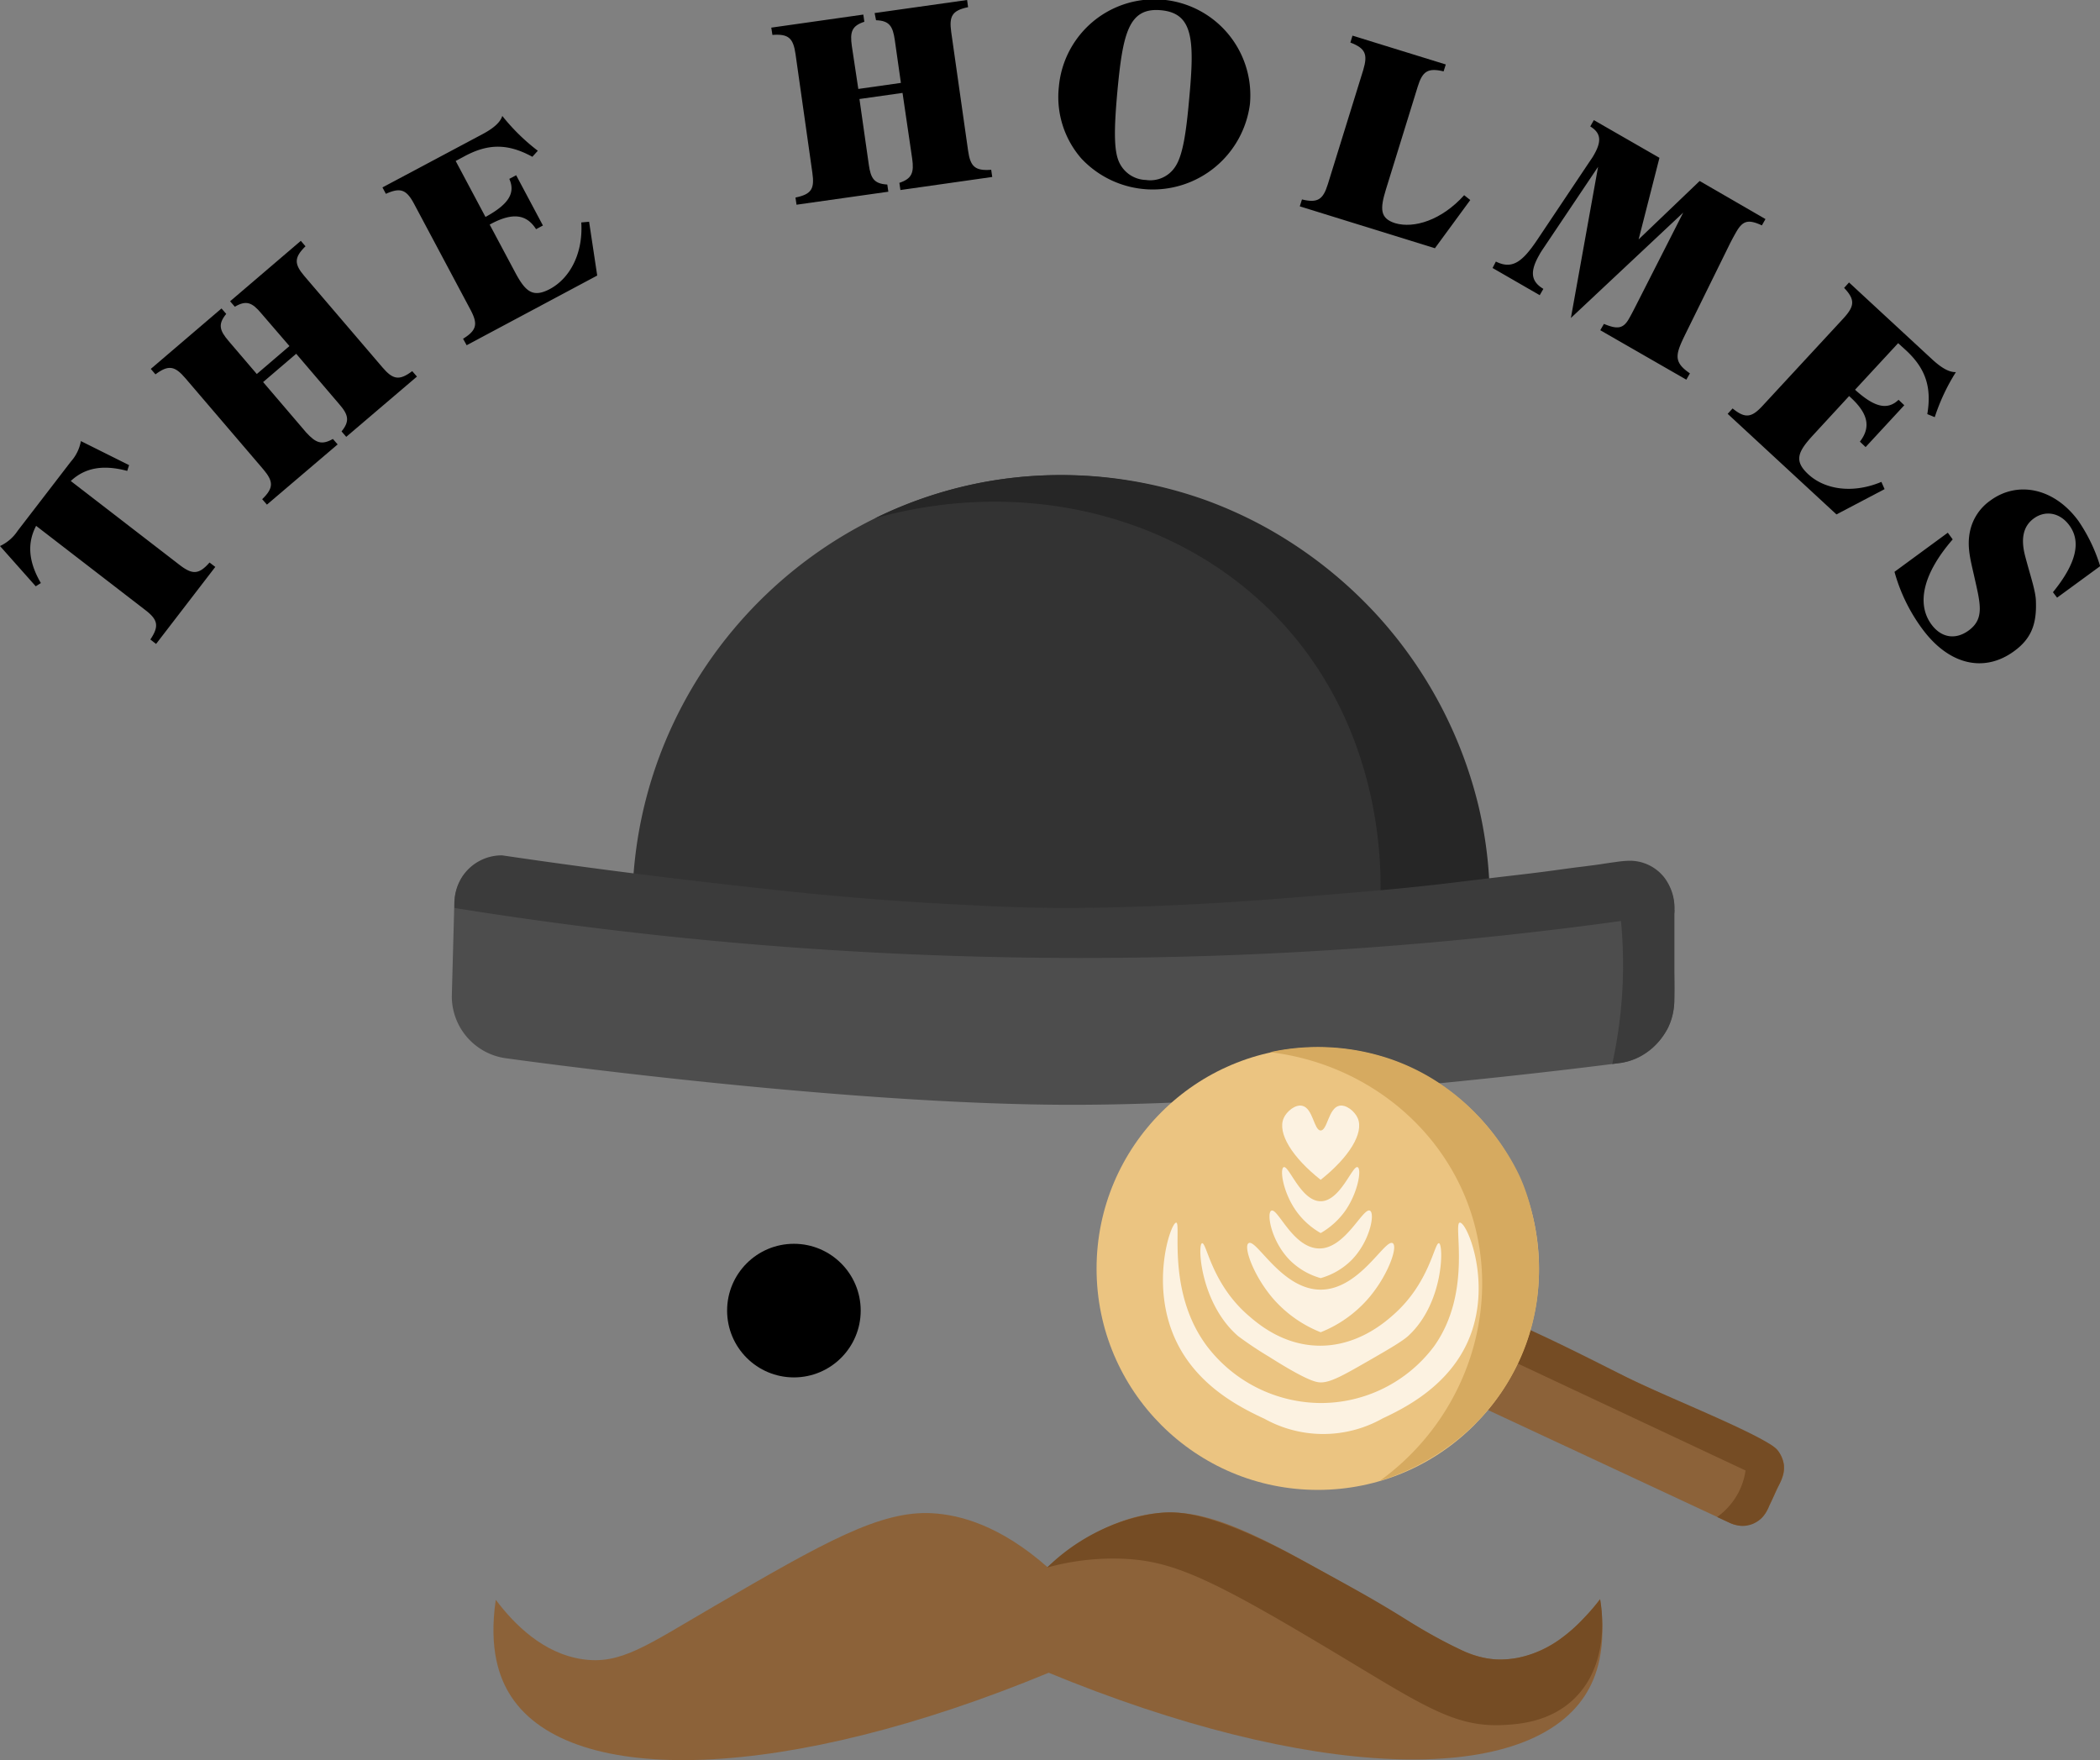 <svg xmlns="http://www.w3.org/2000/svg" viewBox="0 0 386.06 323.54"><rect x="0" y="0" width="386.06" height="323.54" fill="#808080" stroke="none"/><title>theholmes_logo_vector</title><g id="Colour"><g id="Moustache"><path id="Right" d="M249.71,345.06c9-8,16.5-9.81,21.4-10.09,9.56-.56,19.88,5.32,40.13,17.09,12.4,7.21,17.18,10.8,24.22,9.74,7.24-1.09,12.52-6.43,15.91-10.92,1.31,9-.61,14.4-2.85,17.8-11.07,16.83-50.68,15.52-98.81-4.4Z" transform="translate(-57.21 -56.92)" style="fill:#8c6239"/><path id="Left" d="M250,345.18c-9-8-16.49-9.81-21.39-10.1-9.56-.55-19.88,5.33-40.13,17.1-12.4,7.21-17.18,10.79-24.22,9.73-7.24-1.08-12.52-6.43-15.91-10.92-1.31,9,.61,14.4,2.85,17.81,11.07,16.82,50.68,15.52,98.8-4.4Z" transform="translate(-57.21 -56.92)" style="fill:#8c6239"/><path id="Shadow" d="M249.71,345.06a45.58,45.58,0,0,1,14.27-1.6c9.07.47,16.08,3.7,39.27,17.63,15.88,9.54,21.55,13.4,30.47,12.91,2.77-.15,8.52-.55,12.95-4.89,6.71-6.58,4.94-16.91,4.7-18.23a38.34,38.34,0,0,1-3,3.48,29.35,29.35,0,0,1-3.9,3.52,20,20,0,0,1-8.18,3.76,17.38,17.38,0,0,1-4.17.3,17,17,0,0,1-6.48-1.83,91.54,91.54,0,0,1-9.55-5.26c-5.66-3.57-10.23-6.07-17.44-10-2.92-1.59-4.38-2.39-6.15-3.29-13.18-6.66-18.63-6.84-21.87-6.56a25.89,25.89,0,0,0-3.06.47A36.37,36.37,0,0,0,249.71,345.06Z" transform="translate(-57.21 -56.92)" style="fill:#754c24"/></g><g id="Hat"><path id="Top" d="M173.61,218.59c2.62-41.11,36.57-73.5,77-74.32,41.58-.84,77.45,32,80.17,74.32a379.77,379.77,0,0,1-80.17,8.22A380,380,0,0,1,173.61,218.59Z" transform="translate(-57.21 -56.92)" style="fill:#333"/><path id="TopShadow" d="M218.06,152.19c27.83-7.8,56.94-.39,75,19.37C310.83,191,311.11,214.82,311,221l20-2a77.3,77.3,0,0,0-2-14,79.88,79.88,0,0,0-18.7-35.08,80.92,80.92,0,0,0-20.83-16.29,79.37,79.37,0,0,0-10.62-4.78,78.77,78.77,0,0,0-40.08-3.44A77.37,77.37,0,0,0,218.06,152.19Z" transform="translate(-57.21 -56.92)" style="fill:#262626"/><g id="Base"><path d="M365,241a11.76,11.76,0,0,1-9.91,11.31S295.74,260.16,253,260c-43.2-.16-103.1-8.6-103.1-8.6a11.51,11.51,0,0,1-9.63-11.4l.46-17a8.57,8.57,0,0,1,10.15-8.44S209,223.74,252,224c43.79.26,103.11-8.53,103.11-8.53A8.39,8.39,0,0,1,365,224Z" transform="translate(-57.21 -56.92)" style="fill:#4d4d4d"/></g><path id="Shadow-2" data-name="Shadow" d="M365,224.8A727.16,727.16,0,0,1,252,233a726.82,726.82,0,0,1-111.24-9.18,10,10,0,0,1,.06-1.75,9,9,0,0,1,1.25-3.82,8.69,8.69,0,0,1,7.45-4.1c14.73,2.17,27.26,3.74,36.85,4.85,14.81,1.71,27.7,3.17,45.15,4.09,5.82.31,12.58.7,21,.73,5.43,0,9.41-.11,13.26-.23,14.53-.46,25.83-1.39,37.56-2.37,6.46-.54,11.05-.93,17.33-1.63,3.65-.4,3.92-.48,14.93-1.77,3-.35,4.5-.53,6.86-.85,2.17-.29,3.34-.47,5.84-.77l2.39-.31c1.63-.23,2.13-.34,3.52-.51a19.12,19.12,0,0,1,2.47-.24,8.07,8.07,0,0,1,6.54,3.14A9.38,9.38,0,0,1,365,224.8Z" transform="translate(-57.21 -56.92)" style="fill:#3b3b3b"/><path d="M355.15,225.59a85.85,85.85,0,0,1,.37,12.11,84.94,84.94,0,0,1-1.92,14.8l1.18-.15.61-.08c.48-.09.85-.18,1.08-.24a12.08,12.08,0,0,0,1.23-.42,10,10,0,0,0,1.19-.57,12,12,0,0,0,2.16-1.54,13.24,13.24,0,0,0,2.81-3.64,11.86,11.86,0,0,0,.81-2.25,12.66,12.66,0,0,0,.35-2.78c.07-2.47,0-4.44,0-5.53,0-.54,0-2.11,0-5.26,0-1.51,0-3.51,0-5.87Z" transform="translate(-57.21 -56.92)" style="fill:#3b3b3b"/></g><g id="Cup"><g id="Handle"><rect x="345.89" y="285.56" width="16.22" height="64.89" rx="5" transform="translate(-141.02 447.52) rotate(-65)" style="fill:#8c6239"/></g><path id="Shadow-3" data-name="Shadow" d="M325.33,302.44l52.78,24.78a12.82,12.82,0,0,1-1.22,3.89,13,13,0,0,1-4,4.66l1.42.67.66.3a6.49,6.49,0,0,0,2.4.67,5,5,0,0,0,2.09-.38,5.16,5.16,0,0,0,1.71-1.17,7.3,7.3,0,0,0,1.29-2.17c1.15-2.37.92-2.07,1.62-3.48a9,9,0,0,0,.94-2.31,5.39,5.39,0,0,0,.13-1.68A5.75,5.75,0,0,0,384,323.5c-2-2.54-20.24-9.71-27.24-13.17-3.39-1.67-22-11.31-25.55-11.7a5.85,5.85,0,0,0-2.82.38,6.62,6.62,0,0,0-.67.38A6.38,6.38,0,0,0,325.33,302.44Z" transform="translate(-57.21 -56.92)" style="fill:#754c24"/><circle id="Latte" cx="242.26" cy="233.2" r="40.67" style="fill:#ebc481"/><path id="Shadow-4" data-name="Shadow" d="M290.67,250.33c16.94,2,31.27,13.17,36.7,28.72,6.24,17.88-.38,38.42-16.48,50.06,2.49-.73,17.22-5.34,25-20.78,8.41-16.67,1.88-32.44,1-34.51s-7.48-16.55-24.13-22.26A41.41,41.41,0,0,0,290.67,250.33Z" transform="translate(-57.21 -56.92)" style="fill:#d6aa60"/></g></g><g id="Logo"><g id="Face"><circle id="Eye" cx="145.95" cy="240.91" r="12.28"/></g><g id="Cup-2" data-name="Cup"><g id="Latte-2" data-name="Latte"><path id="Layer1" d="M300,273.79c-5.24-4.13-8-8.61-6.8-11.34.56-1.27,2.15-2.55,3.4-2.27,2,.43,2.16,4.54,3.4,4.54s1.43-4.11,3.41-4.54c1.25-.28,2.84,1,3.4,2.27C308,265.18,305.21,269.66,300,273.79Z" transform="translate(-57.21 -56.92)" style="fill:#fcf2e1"/><path id="Layer2" d="M300,283.58a14.2,14.2,0,0,1-4.54-4.11c-2.4-3.42-3-7.62-2.27-8,.95-.43,3.18,6.26,6.81,6.26s5.85-6.69,6.8-6.26c.73.33.13,4.53-2.27,8A14.28,14.28,0,0,1,300,283.58Z" transform="translate(-57.21 -56.92)" style="fill:#fcf2e1"/><path id="Layer3" d="M300,291.86a13,13,0,0,1-5.68-3.31c-3.42-3.48-4.3-8.62-3.4-9.08,1.18-.62,3.92,6.83,8.76,6.94s8.11-7.64,9.39-6.94c.94.51,0,5.63-3.4,9.08A13,13,0,0,1,300,291.86Z" transform="translate(-57.21 -56.92)" style="fill:#fcf2e1"/><path id="Layer4" d="M300,301.81a22.7,22.7,0,0,1-8.53-5.94c-3.72-4.18-5.72-9.74-4.74-10.42,1.4-1,6.05,8.53,13.27,8.53s11.86-9.49,13.26-8.53c1,.68-1,6.24-4.74,10.42A22.68,22.68,0,0,1,300,301.81Z" transform="translate(-57.21 -56.92)" style="fill:#fcf2e1"/><path id="Layer5" d="M290.49,306.3a66.86,66.86,0,0,1-5.68-3.79c-6.91-6-7.48-16.78-6.63-17.06s1.68,7.34,8.52,13.27c1.76,1.52,6.28,5.43,12.9,5.56,7,.13,12-4.12,13.63-5.56,6.84-5.92,7.69-13.53,8.53-13.27s.93,11-5.69,17.06c-1.14,1-3.29,2.27-7.58,4.73s-6.68,3.82-8.52,3.79C299.26,311,297.75,310.9,290.49,306.3Z" transform="translate(-57.21 -56.92)" style="fill:#fcf2e1"/><path id="Layer6" d="M289.54,317.66c-3.91-1.85-12.06-5.73-16.1-14.21-4.94-10.34-1-21.81,0-21.79s-1.83,12.75,5.68,22.74A26.47,26.47,0,0,0,300,314.82a26,26,0,0,0,20.84-10.42c7.13-10,3.44-22.63,4.74-22.74s5.82,10.68,1.89,20.85c-3.55,9.19-12.34,13.37-16.1,15.15a22.24,22.24,0,0,1-21.8,0Z" transform="translate(-57.21 -56.92)" style="fill:#fcf2e1"/></g></g></g><g id="Text"><g id="Curved"><path d="M64.72,164.09l-.94.6-6.57-7.4a7.86,7.86,0,0,0,3.24-2.79l9.78-12.72A7.71,7.71,0,0,0,72.08,138l8.86,4.42-.34,1.06c-4.54-1.21-7.81-.54-10.38,1.86l20,15.42c2.34,1.8,3.53,1.82,5.51-.44l1.06.81L85.9,175.29l-1.05-.82c1.67-2.49,1.38-3.67-1-5.47l-20-15.42C62.17,156.78,62.44,160.18,64.72,164.09Z" transform="translate(-57.21 -56.92)"/><path d="M118.41,137.61l.87,1-13,11.07-.87-1c2.16-2.09,2.08-3.28.17-5.53l-14.3-16.72c-1.92-2.24-3.08-2.5-5.49-.7l-.86-1,13-11.11.87,1c-1.57,1.91-1.22,3.05.45,5l5.17,6.05,6-5.14-5.17-6c-1.67-2-2.75-2.48-4.87-1.23l-.87-1,13-11.11.86,1c-2.15,2.1-2.08,3.29-.16,5.53l14.3,16.72c1.92,2.25,3.08,2.51,5.48.7l.87,1-13,11.08-.86-1c1.56-1.91,1.25-3.08-.42-5l-7.92-9.27-6.08,5.2,7.92,9.27C115.25,138.31,116.29,138.8,118.41,137.61Z" transform="translate(-57.21 -56.92)"/><path d="M142.34,119.19c2.56-1.58,2.74-2.75,1.35-5.36L133.35,94.42c-1.41-2.65-2.51-3.09-5.2-1.87l-.63-1.18,18.41-9.8c2.06-1.1,3.26-2.18,3.62-3.34a37.11,37.11,0,0,0,6.53,6.4l-1,1.11c-4.5-2.46-8.09-2.43-12.38-.15l-1.72.92,5.48,10.29c4.14-2.26,5.58-4.32,4.38-7l1.26-.67,4.92,9.24-1.26.68C154,96.27,151.43,96,147.61,98l-.38.2,4.66,8.74c1.9,3.57,3.25,4.79,6.44,3.09,3.7-2,6.1-6.59,5.74-12.22l1.44-.13,1.49,9.89-24,12.81Z" transform="translate(-57.21 -56.92)"/><path d="M220.33,90.84l.19,1.32-16.88,2.39-.19-1.32c3-.61,3.52-1.65,3.1-4.57l-3.09-21.79c-.42-2.92-1.26-3.76-4.25-3.53L199,62l16.92-2.4.19,1.32c-2.34.76-2.66,1.91-2.3,4.46L215,73.27l7.83-1.11-1.12-7.87c-.36-2.55-1-3.57-3.45-3.65L218,59.32,235,56.92l.18,1.32c-2.94.61-3.51,1.65-3.1,4.57l3.1,21.79c.41,2.92,1.25,3.76,4.25,3.53l.19,1.32-16.88,2.4-.19-1.32c2.34-.77,2.71-1.93,2.35-4.47L223.13,74l-7.92,1.12,1.72,12.07C217.29,89.73,217.91,90.7,220.33,90.84Z" transform="translate(-57.21 -56.92)"/><path d="M256.14,86.21a17.18,17.18,0,0,1-4.27-13.34A17.63,17.63,0,1,1,287,76a18,18,0,0,1-30.84,10.22Zm17.14,1.33c1.38-2.08,2-6.23,2.56-12.59,1-10.77.71-15.62-5.22-16.15s-7,4.26-8,15c-.57,6.36-.7,10.6.29,12.84A5.58,5.58,0,0,0,267.86,90,5.47,5.47,0,0,0,273.28,87.54Z" transform="translate(-57.21 -56.92)"/><path d="M305.46,64.74l.39-1.27L323,68.77l-.4,1.27c-2.92-.7-3.89,0-4.76,2.81L312,91.73c-1.11,3.59-1.11,5.34,1.71,6.22,3.41,1,8.49-.51,12.67-5.15l1.12.89L321,102.55l-24.84-7.7.4-1.27c2.92.71,3.89,0,4.76-2.81l6.51-21C308.67,66.93,308.27,65.81,305.46,64.74Z" transform="translate(-57.21 -56.92)"/><path d="M332.21,105c3,1.49,4.87.11,7.7-4.14l9.69-14.48a9.84,9.84,0,0,0,.64-1c1.42-2.47,1.32-4-.68-5.22l.66-1.16,12.06,6.93-3.83,15,11.22-10.74,12.1,7-.66,1.16c-2.52-1.17-3.52-.87-4.73,1.24-.66,1.15-1.09,2-1.36,2.56l-7.88,16c-1.89,3.86-2.42,5.25.74,7.4l-.66,1.16-15.82-9.09.67-1.16c2.43,1,3.53.93,4.59-.93.07-.12.5-.86,1.23-2.31L366.65,96,346,115.37l5-27.79-9.55,14.23c-.44.68-.93,1.33-1.28,2-1.71,3-1.56,4.82.77,6.21l-.67,1.16-8.67-5Z" transform="translate(-57.21 -56.92)"/><path d="M375.73,132c2.33,1.9,3.5,1.68,5.5-.48l14.94-16.15c2-2.21,2.09-3.39.06-5.53l.9-1,15.31,14.16c1.72,1.58,3.13,2.37,4.34,2.32a36.79,36.79,0,0,0-3.89,8.28l-1.37-.56c.85-5-.36-8.44-3.93-11.74L406.16,120l-7.92,8.56c3.49,3.17,5.91,3.85,8,1.85l1.05,1-7.11,7.69-1.05-1c2.05-2.64,1.52-5.15-1.67-8.09l-.31-.29L390.44,137c-2.74,3-3.45,4.65-.8,7.1,3.08,2.85,8.23,3.59,13.44,1.4l.59,1.33-8.85,4.65-20-18.49Z" transform="translate(-57.21 -56.92)"/><path d="M415.29,154.84l.9,1.23c-5.48,6.31-6.68,11.85-3.92,15.62,1.8,2.46,4.42,2.9,6.85,1.13,3-2.2,2.13-5,1-10.07-.62-2.79-1.38-5.36-.73-8.26a9.22,9.22,0,0,1,3.72-5.56c5-3.68,11.75-2.33,16.19,3.74a30.6,30.6,0,0,1,4,8.32l-7.92,5.79-.76-1c4.26-5.24,5.26-9.27,3-12.31-1.72-2.34-4.41-2.79-6.52-1.25-1.89,1.38-2.44,3.61-1.61,6.84,1,3.83,2,6.58,2,8.49.15,4.15-.91,6.81-4,9.06-5.46,4-12,2.64-17-4.24a31.94,31.94,0,0,1-5-10.34Z" transform="translate(-57.21 -56.92)"/></g></g></svg>